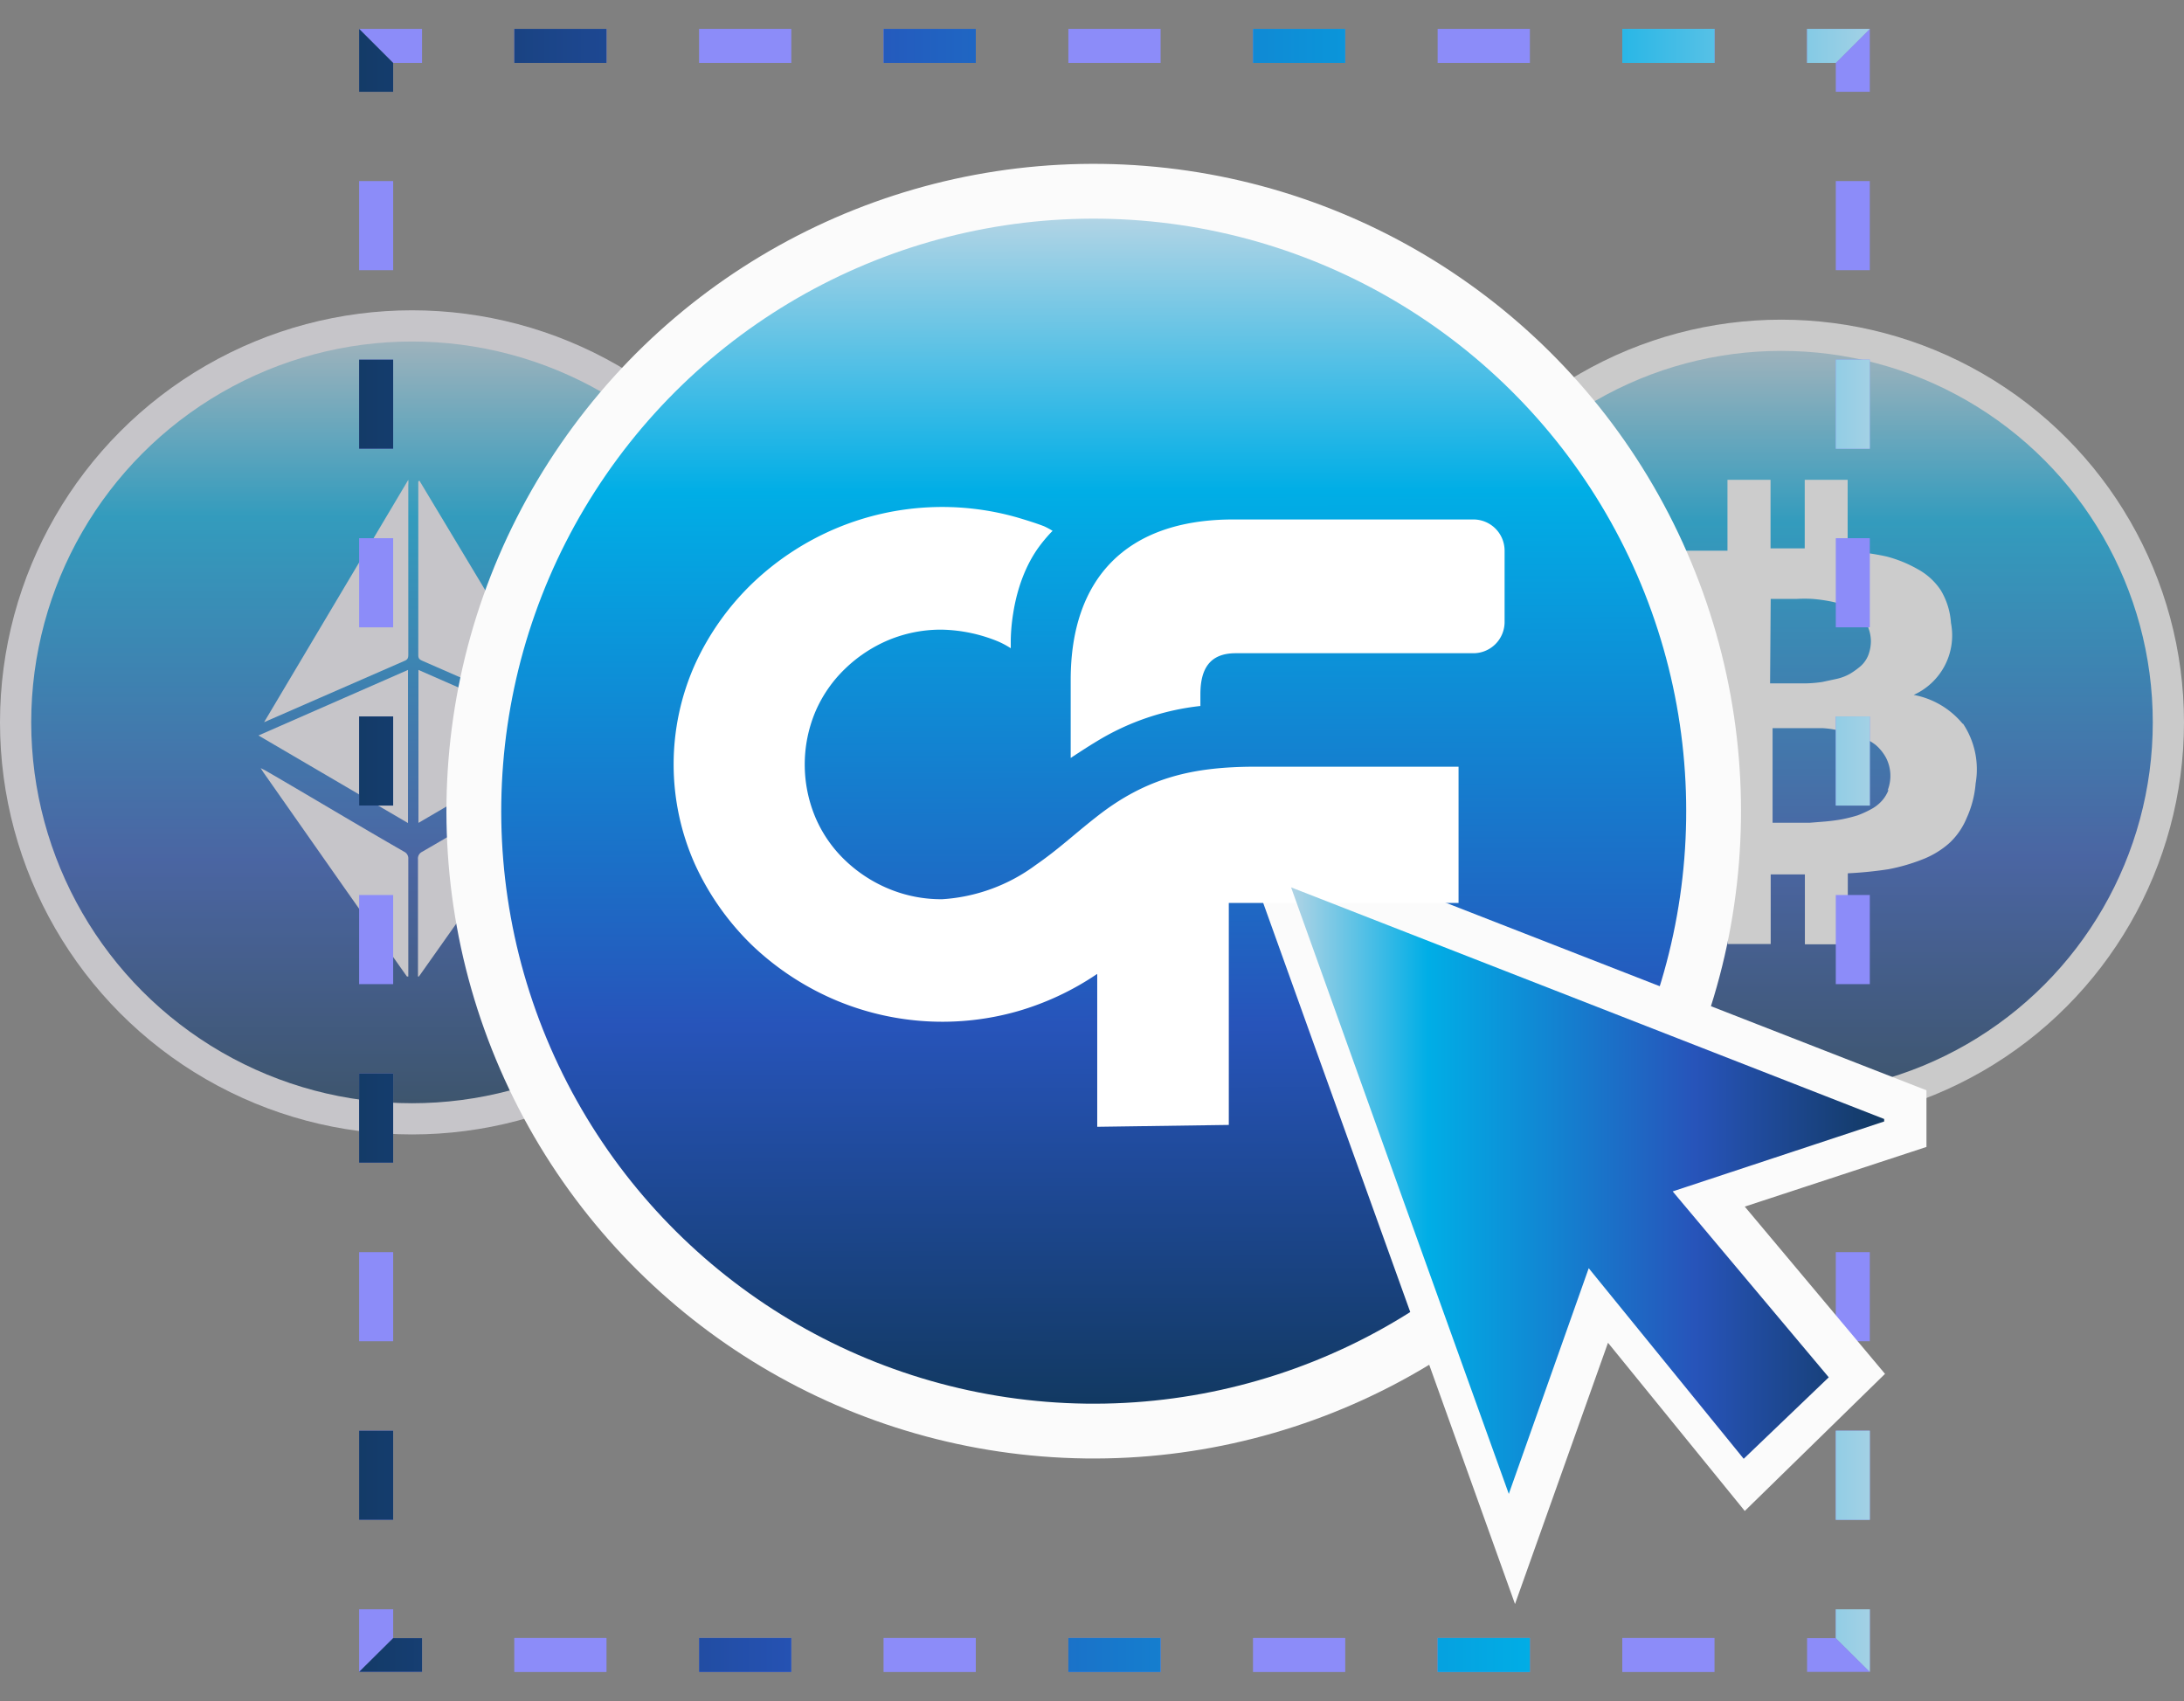 <svg id="Layer_1" data-name="Layer 1" xmlns="http://www.w3.org/2000/svg" xmlns:xlink="http://www.w3.org/1999/xlink" viewBox="0 0 139.93 108.98"><rect x="0" y="0" width="139.93" height="108.98" fill="#808080" stroke="none"/><defs><style>.cls-1,.cls-21,.cls-3,.cls-6,.cls-9{fill:none;}.cls-2{opacity:0.6;}.cls-3{stroke:#f5f3fa;}.cls-3,.cls-6{stroke-width:4px;}.cls-4{fill:url(#New_Gradient_Swatch_32);}.cls-5{fill:#f5f3fa;}.cls-21,.cls-6,.cls-9{stroke:#fbfbfb;}.cls-7{fill:url(#New_Gradient_Swatch_32-2);}.cls-8{fill:#fff;}.cls-9{stroke-width:7px;}.cls-10{fill:url(#New_Gradient_Swatch_32-3);}.cls-11{fill:#8c8cf9;}.cls-12{clip-path:url(#clip-path);}.cls-13{clip-path:url(#clip-path-2);}.cls-14{clip-path:url(#clip-path-3);}.cls-15{clip-path:url(#clip-path-4);}.cls-16{clip-path:url(#clip-path-5);}.cls-17{clip-path:url(#clip-path-6);}.cls-18{clip-path:url(#clip-path-7);}.cls-19{clip-path:url(#clip-path-8);}.cls-20{fill:url(#New_Gradient_Swatch_2);}.cls-21{stroke-miterlimit:10;stroke-width:5px;}.cls-22{fill:url(#linear-gradient);}</style><linearGradient id="New_Gradient_Swatch_32" x1="26.4" y1="70.68" x2="26.4" y2="21.88" gradientUnits="userSpaceOnUse"><stop offset="0" stop-color="#123962"/><stop offset="0.32" stop-color="#2754ba"/><stop offset="0.77" stop-color="#00aee6"/><stop offset="1" stop-color="#b1d4e5"/></linearGradient><linearGradient id="New_Gradient_Swatch_32-2" x1="114.13" y1="70.08" x2="114.13" y2="22.48" xlink:href="#New_Gradient_Swatch_32"/><linearGradient id="New_Gradient_Swatch_32-3" x1="70.07" y1="89.32" x2="70.07" y2="13.65" gradientTransform="translate(115.6 -22.59) rotate(85.27)" xlink:href="#New_Gradient_Swatch_32"/><clipPath id="clip-path" transform="translate(0 0.85)"><polygon class="cls-1" points="25.19 5.03 25.19 3.18 23.01 1 23.01 5.03 25.19 5.03"/></clipPath><clipPath id="clip-path-2" transform="translate(0 0.85)"><polygon class="cls-1" points="27.04 3.18 25.19 3.18 23.01 1 27.04 1 27.04 3.18"/></clipPath><clipPath id="clip-path-3" transform="translate(0 0.85)"><polygon class="cls-1" points="115.78 3.18 117.62 3.18 119.8 1 115.78 1 115.78 3.18"/></clipPath><clipPath id="clip-path-4" transform="translate(0 0.85)"><polygon class="cls-1" points="117.62 5.03 117.62 3.18 119.8 1 119.8 5.03 117.62 5.03"/></clipPath><clipPath id="clip-path-5" transform="translate(0 0.85)"><polygon class="cls-1" points="117.62 102.24 117.62 104.1 119.8 106.26 119.8 102.24 117.62 102.24"/></clipPath><clipPath id="clip-path-6" transform="translate(0 0.85)"><polygon class="cls-1" points="115.78 104.1 117.62 104.1 119.8 106.26 115.78 106.26 115.78 104.1"/></clipPath><clipPath id="clip-path-7" transform="translate(0 0.85)"><polygon class="cls-1" points="27.04 104.1 25.19 104.1 23.01 106.26 27.04 106.26 27.04 104.1"/></clipPath><clipPath id="clip-path-8" transform="translate(0 0.85)"><polygon class="cls-1" points="25.19 102.24 25.19 104.1 23.01 106.26 23.01 102.24 25.19 102.24"/></clipPath><linearGradient id="New_Gradient_Swatch_2" x1="21.15" y1="52.65" x2="121.66" y2="52.65" gradientTransform="translate(0 1.85)" xlink:href="#New_Gradient_Swatch_32"/><linearGradient id="linear-gradient" x1="82.72" y1="75.43" x2="120.74" y2="75.43" gradientUnits="userSpaceOnUse"><stop offset="0" stop-color="#b1d4e5"/><stop offset="0.23" stop-color="#00aee6"/><stop offset="0.68" stop-color="#2754ba"/><stop offset="1" stop-color="#123962"/></linearGradient></defs><g class="cls-2"><circle class="cls-3" cx="26.4" cy="46.28" r="24.4"/><circle class="cls-4" cx="26.4" cy="46.28" r="24.4"/><path class="cls-5" d="M26.84,61.71l9.39-13.28a.63.63,0,0,0-.29.1c-3,1.73-5.92,3.47-8.89,5.19a.48.48,0,0,0-.27.49v7.5Z" transform="translate(0 0.85)"/><path class="cls-5" d="M26.16,61.71V54.18a.47.47,0,0,0-.26-.46C22.9,52,20,50.25,17,48.51l-.3-.15c.1.15.15.24.21.32L22,55.94l4.07,5.77Z" transform="translate(0 0.85)"/><path class="cls-5" d="M26.8,30V41.14c0,.22.11.28.27.35l8.8,3.85.34.14L26.87,29.94Z" transform="translate(0 0.85)"/><path class="cls-5" d="M17.17,45.31l8.77-3.83c.21-.09.22-.22.22-.41V30.22a1.82,1.82,0,0,0,0-.33L16.92,45.42Z" transform="translate(0 0.85)"/><path class="cls-5" d="M26.81,51.87l9.58-5.6-9.58-4.2Z" transform="translate(0 0.85)"/><path class="cls-5" d="M16.56,46.27l9.58,5.61V42.07Z" transform="translate(0 0.85)"/><circle class="cls-6" cx="114.13" cy="46.28" r="23.8"/><circle class="cls-7" cx="114.13" cy="46.28" r="23.8"/><path class="cls-8" d="M125.75,45.52a5.33,5.33,0,0,0-3.14-1.85A4.18,4.18,0,0,0,125,39.06a4.66,4.66,0,0,0-.65-2.09,4.14,4.14,0,0,0-1.49-1.36,8.14,8.14,0,0,0-2-.81,14.92,14.92,0,0,0-2.48-.33V29.89h-2.75v4.39h-2.19V29.89h-2.76v4.54H105.1v2.92h2a1.44,1.44,0,0,1,1.62,1.22v0h0v5.13h0v7.2a1,1,0,0,1-1,.91h-2l-.56,3.28h5.53v4.54h2.76V55.17h2.19v4.48h2.75V55.1a25.15,25.15,0,0,0,2.6-.26,12,12,0,0,0,2.18-.63,5.69,5.69,0,0,0,1.73-1.05A4.57,4.57,0,0,0,126,51.57a6.62,6.62,0,0,0,.58-2.23,5.27,5.27,0,0,0-.81-3.83Zm-12.3-8h1.67a9,9,0,0,1,1,0,9.89,9.89,0,0,1,1.11.15,5.28,5.28,0,0,1,1,.29,2.94,2.94,0,0,1,.86.5,2.73,2.73,0,0,1,.55.76,2.47,2.47,0,0,1,.23,1,2.58,2.58,0,0,1-.17.91,1.87,1.87,0,0,1-.48.69,5,5,0,0,1-.66.48,3.09,3.09,0,0,1-.87.34l-.93.2a7.93,7.93,0,0,1-1,.09h-2.35ZM121,49.75a2.22,2.22,0,0,1-.44.72,2.52,2.52,0,0,1-.71.54,6.35,6.35,0,0,1-.84.38,10,10,0,0,1-1,.25c-.39.07-.73.11-1.05.14l-1,.08h-2.39V45.8h3.19A5.81,5.81,0,0,1,118,46a9.36,9.36,0,0,1,1.18.33,3.76,3.76,0,0,1,1,.55,2.91,2.91,0,0,1,.66.82,2.54,2.54,0,0,1,.1,2.09Z" transform="translate(0 0.85)"/></g><circle class="cls-9" cx="70.07" cy="51.49" r="37.84" transform="matrix(0.08, -1, 1, 0.08, 12.98, 117.92)"/><circle class="cls-10" cx="70.07" cy="51.49" r="37.84" transform="matrix(0.08, -1, 1, 0.08, 12.98, 117.92)"/><rect class="cls-11" x="23.01" y="91.66" width="2.18" height="5.71"/><rect class="cls-11" x="23.01" y="80.22" width="2.18" height="5.71"/><rect class="cls-11" x="23.01" y="68.78" width="2.18" height="5.71"/><rect class="cls-11" x="23.01" y="57.34" width="2.18" height="5.71"/><rect class="cls-11" x="23.01" y="45.9" width="2.18" height="5.71"/><rect class="cls-11" x="23.01" y="34.48" width="2.18" height="5.71"/><rect class="cls-11" x="23.01" y="23.04" width="2.18" height="5.71"/><rect class="cls-11" x="23.01" y="11.6" width="2.18" height="5.71"/><rect class="cls-11" x="32.95" y="1.85" width="5.91" height="2.18"/><rect class="cls-11" x="44.79" y="1.85" width="5.91" height="2.18"/><rect class="cls-11" x="56.61" y="1.85" width="5.91" height="2.18"/><rect class="cls-11" x="68.45" y="1.85" width="5.91" height="2.18"/><rect class="cls-11" x="80.28" y="1.85" width="5.91" height="2.18"/><rect class="cls-11" x="92.11" y="1.85" width="5.91" height="2.18"/><rect class="cls-11" x="103.94" y="1.85" width="5.91" height="2.18"/><rect class="cls-11" x="117.62" y="11.6" width="2.18" height="5.71"/><rect class="cls-11" x="117.62" y="23.04" width="2.18" height="5.71"/><rect class="cls-11" x="117.62" y="34.48" width="2.18" height="5.71"/><rect class="cls-11" x="117.62" y="45.9" width="2.18" height="5.71"/><rect class="cls-11" x="117.62" y="57.34" width="2.18" height="5.71"/><rect class="cls-11" x="117.62" y="68.78" width="2.18" height="5.71"/><rect class="cls-11" x="117.62" y="80.22" width="2.18" height="5.71"/><rect class="cls-11" x="117.62" y="91.66" width="2.18" height="5.71"/><rect class="cls-11" x="103.94" y="104.94" width="5.91" height="2.18"/><rect class="cls-11" x="92.11" y="104.94" width="5.91" height="2.18"/><rect class="cls-11" x="80.28" y="104.94" width="5.91" height="2.18"/><rect class="cls-11" x="68.45" y="104.94" width="5.91" height="2.18"/><rect class="cls-11" x="56.61" y="104.94" width="5.91" height="2.18"/><rect class="cls-11" x="44.79" y="104.94" width="5.91" height="2.18"/><rect class="cls-11" x="32.95" y="104.94" width="5.91" height="2.18"/><g class="cls-12"><rect class="cls-11" x="23.01" width="2.18" height="5.89"/></g><g class="cls-13"><rect class="cls-11" x="21.15" y="1.85" width="5.89" height="2.18"/></g><g class="cls-14"><rect class="cls-11" x="115.78" y="1.85" width="5.89" height="2.18"/></g><g class="cls-15"><rect class="cls-11" x="117.62" width="2.18" height="5.89"/></g><g class="cls-16"><rect class="cls-11" x="117.62" y="103.1" width="2.18" height="5.89"/></g><g class="cls-17"><rect class="cls-11" x="115.78" y="104.94" width="5.89" height="2.18"/></g><g class="cls-18"><rect class="cls-11" x="21.15" y="104.94" width="5.89" height="2.18"/></g><g class="cls-19"><rect class="cls-11" x="23.01" y="103.1" width="2.18" height="5.89"/></g><rect class="cls-20" x="23.01" y="91.66" width="2.18" height="5.71"/><rect class="cls-20" x="23.01" y="80.22" width="2.18" height="5.71"/><rect class="cls-20" x="23.01" y="68.78" width="2.18" height="5.71"/><rect class="cls-20" x="23.01" y="57.34" width="2.18" height="5.71"/><rect class="cls-20" x="23.01" y="45.9" width="2.18" height="5.71"/><rect class="cls-20" x="23.01" y="34.48" width="2.18" height="5.71"/><rect class="cls-20" x="23.01" y="23.04" width="2.18" height="5.71"/><rect class="cls-20" x="23.01" y="11.6" width="2.18" height="5.71"/><rect class="cls-20" x="32.95" y="1.85" width="5.91" height="2.18"/><rect class="cls-20" x="44.79" y="1.85" width="5.91" height="2.18"/><rect class="cls-20" x="56.61" y="1.85" width="5.91" height="2.18"/><rect class="cls-20" x="68.45" y="1.85" width="5.91" height="2.18"/><rect class="cls-20" x="80.28" y="1.85" width="5.91" height="2.18"/><rect class="cls-20" x="92.11" y="1.85" width="5.91" height="2.18"/><rect class="cls-20" x="103.94" y="1.85" width="5.91" height="2.18"/><rect class="cls-20" x="117.62" y="11.6" width="2.18" height="5.71"/><rect class="cls-20" x="117.62" y="23.04" width="2.18" height="5.71"/><rect class="cls-20" x="117.62" y="34.48" width="2.18" height="5.71"/><rect class="cls-20" x="117.62" y="45.9" width="2.18" height="5.71"/><rect class="cls-20" x="117.62" y="57.34" width="2.18" height="5.71"/><rect class="cls-20" x="117.62" y="68.78" width="2.18" height="5.71"/><rect class="cls-20" x="117.62" y="80.22" width="2.18" height="5.71"/><rect class="cls-20" x="117.62" y="91.66" width="2.18" height="5.71"/><rect class="cls-20" x="103.94" y="104.94" width="5.91" height="2.18"/><rect class="cls-20" x="92.11" y="104.94" width="5.91" height="2.18"/><rect class="cls-20" x="80.28" y="104.94" width="5.91" height="2.18"/><rect class="cls-20" x="68.45" y="104.94" width="5.91" height="2.18"/><rect class="cls-20" x="56.61" y="104.94" width="5.91" height="2.18"/><rect class="cls-20" x="44.79" y="104.94" width="5.91" height="2.18"/><rect class="cls-20" x="32.95" y="104.94" width="5.91" height="2.18"/><g class="cls-12"><rect class="cls-20" x="23.01" width="2.18" height="5.89"/></g><g class="cls-13"><rect class="cls-20" x="21.15" y="1.85" width="5.89" height="2.18"/></g><g class="cls-14"><rect class="cls-20" x="115.78" y="1.85" width="5.89" height="2.18"/></g><g class="cls-15"><rect class="cls-20" x="117.62" width="2.18" height="5.89"/></g><g class="cls-16"><rect class="cls-20" x="117.62" y="103.1" width="2.18" height="5.89"/></g><g class="cls-17"><rect class="cls-20" x="115.78" y="104.94" width="5.89" height="2.18"/></g><g class="cls-18"><rect class="cls-20" x="21.15" y="104.94" width="5.89" height="2.18"/></g><g class="cls-19"><rect class="cls-20" x="23.01" y="103.1" width="2.18" height="5.89"/></g><path class="cls-21" d="M112,92.25l-9.84-12.1L97.06,94.48C92.45,81.61,87.84,68.86,83.23,56l37.7,14.71v.11L107.5,75.23,117.37,87Z" transform="translate(0 0.85)"/><path class="cls-8" d="M70.26,61.57a17.94,17.94,0,0,1-5.07,2.37,17.6,17.6,0,0,1-11.45-.63,17.86,17.86,0,0,1-5.49-3.54,17.12,17.12,0,0,1-3.72-5.24,15.68,15.68,0,0,1,0-12.82,17,17,0,0,1,3.72-5.23,17.71,17.71,0,0,1,5.49-3.55,17.55,17.55,0,0,1,11.43-.63c.57.17,1.16.35,1.71.56a4.64,4.64,0,0,1,.56.3l-.1.1a9.8,9.8,0,0,0-.87,1.06,8.3,8.3,0,0,0-.7,1.23,10.13,10.13,0,0,0-.52,1.39,11.77,11.77,0,0,0-.34,1.54,11.92,11.92,0,0,0-.15,1.68c0,.18,0,.35,0,.52a5.69,5.69,0,0,0-.8-.43,10,10,0,0,0-3.61-.76,8.74,8.74,0,0,0-3.43.67A9.05,9.05,0,0,0,54.14,42a8.41,8.41,0,0,0-1.9,2.75,8.74,8.74,0,0,0,0,6.76,8.31,8.31,0,0,0,1.9,2.75,9.05,9.05,0,0,0,2.8,1.83,8.74,8.74,0,0,0,3.43.67,11.25,11.25,0,0,0,6-2.2c1.45-1,2.5-2,3.86-3.06,3.27-2.59,6.3-3.21,10.09-3.23l13.13,0V57H78.73V71.22l-8.43.12V61.55Z" transform="translate(0 0.85)"/><path class="cls-8" d="M68.6,47.71v-5c0-6.48,3.55-10.28,10.42-10.28H94.4a2,2,0,0,1,2,2V39a2,2,0,0,1-2,2H79.17c-1.66,0-2.26,1-2.26,2.63v.75a16.08,16.08,0,0,0-6.65,2.27C69.67,47,68.6,47.71,68.6,47.71Z" transform="translate(0 0.85)"/><path class="cls-22" d="M111.72,92.61,101.79,80.4,96.67,94.86C92,81.88,87.37,69,82.72,56l38,14.84V71l-13.55,4.48,10,11.91Z" transform="translate(0 0.85)"/></svg>